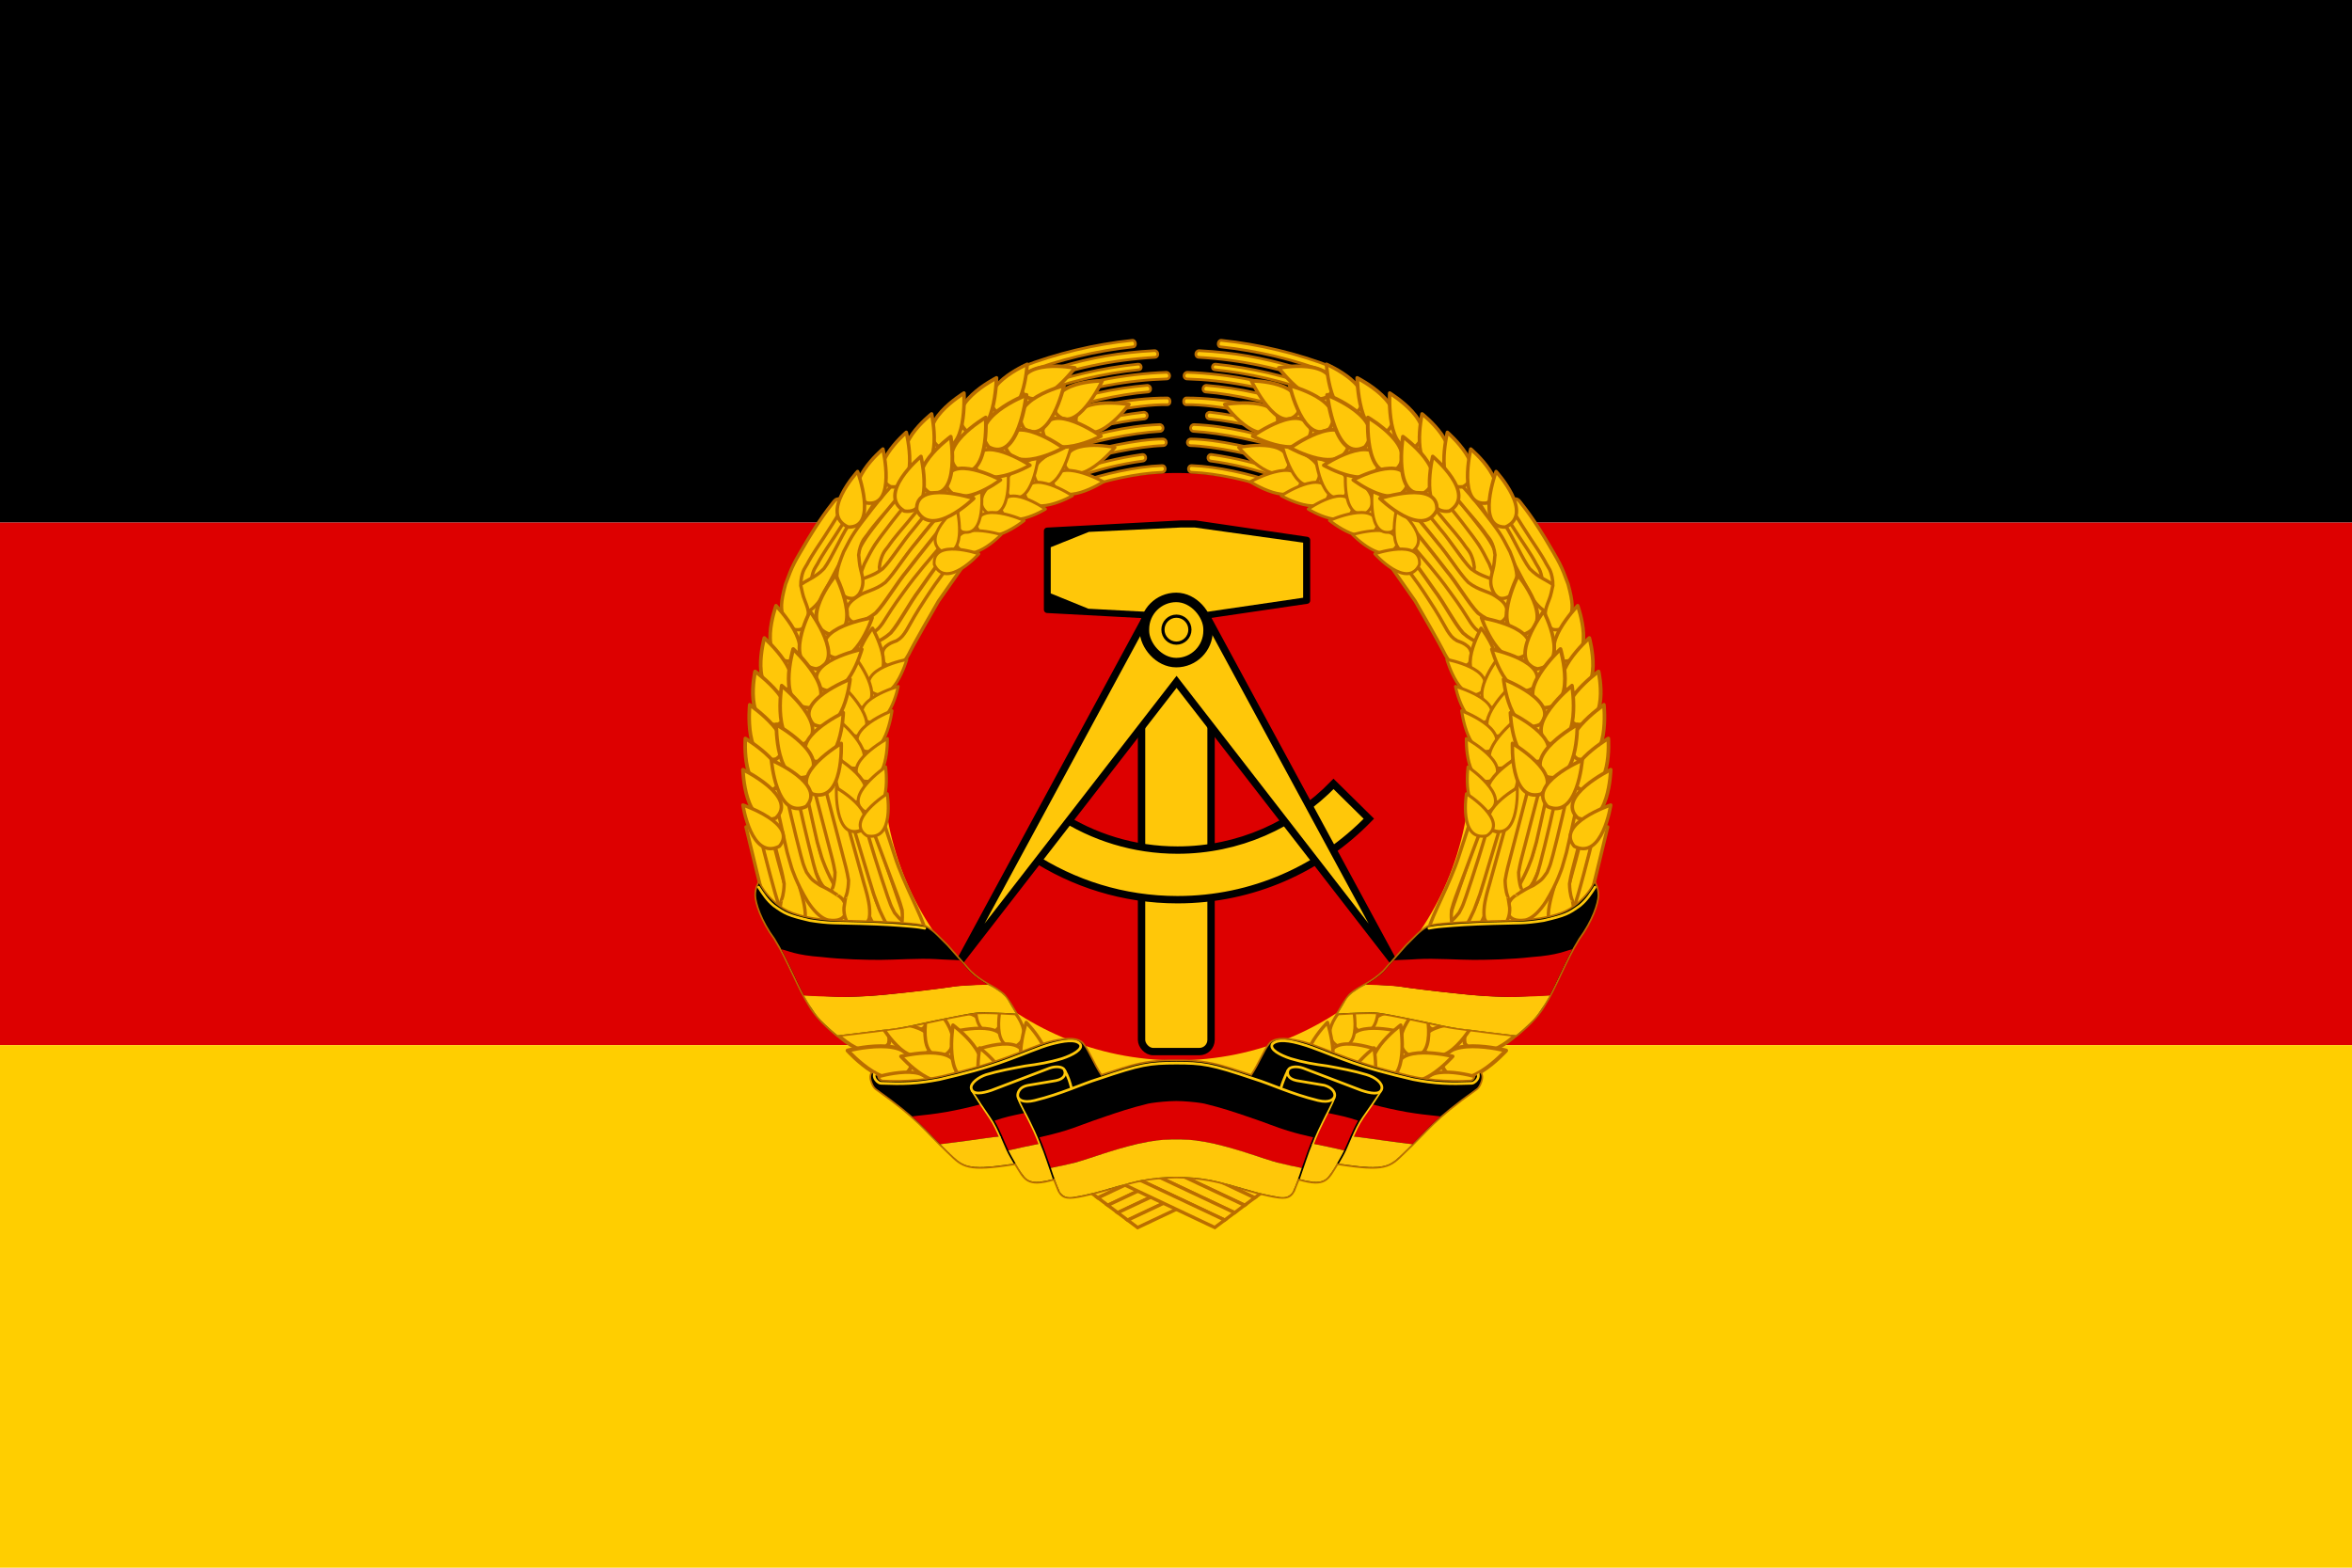 <?xml version="1.0" encoding="UTF-8"?>
<svg width="900" height="600" version="1" xmlns="http://www.w3.org/2000/svg" xmlns:xlink="http://www.w3.org/1999/xlink">
 <g stroke-width=".949">
  <path d="m0 0h900v200h-900z"/>
  <path d="m0 200h900v200h-900z" fill="#d00"/>
  <path d="m0 400h900v200h-900z" fill="#ffce00"/>
 </g>
 <g transform="matrix(.205 0 0 .205 283.49 254.74)">
  <path d="m224.25 214.16h1177.3l-215.53 670.59h-746.21z" fill="#ffc709"/>
  <path d="m1361.7 188.7c0 302.82-245.42 548.3-548.16 548.3-302.74 0-548.16-245.48-548.16-548.3 0-302.82 245.42-548.3 548.16-548.3 302.74 0 548.16 245.48 548.16 548.3z" fill="#d00"/>
  <g transform="translate(-896.58 -1479.2)">
   <use transform="matrix(-1 0 0 1 3344.2 -55.4)" width="744.094" height="1052.362" xlink:href="#a"/>
   <use transform="matrix(-1 0 0 1 3362.8 -41.478)" width="744.094" height="1052.362" xlink:href="#a"/>
   <use transform="matrix(-1 0 0 1 3381.3 -27.626)" width="744.094" height="1052.362" xlink:href="#a"/>
   <use transform="matrix(-1 0 0 1 3399.8 -13.725)" width="744.094" height="1052.362" xlink:href="#a"/>
   <use transform="matrix(-1 0 0 1 3418.4 .166)" width="744.094" height="1052.362" xlink:href="#a"/>
   <use transform="translate(74.619,-55.507)" width="744.094" height="1052.362" xlink:href="#a"/>
   <use transform="translate(55.84,-41.547)" width="744.094" height="1052.362" xlink:href="#a"/>
   <use transform="translate(37.06,-27.587)" width="744.094" height="1052.362" xlink:href="#a"/>
   <use transform="translate(18.475,-13.765)" width="744.094" height="1052.362" xlink:href="#a"/>
   <path id="a" d="m1605.7 2445.3 175.52 82.975 18.546-13.92-164.76-77.69z" fill="#ffc709" fill-rule="evenodd" stroke="#ba6d00" stroke-width="6.25"/>
   <path d="m1718 1214.4-249.53 13.406v147l249.53 13.407h27.032l208.06-30.563v-112.69l-208.06-30.562h-27.032z" stroke="#000" stroke-linejoin="round" stroke-miterlimit="5" stroke-width="12.5"/>
   <g fill="#ffc709">
    <g stroke="#000" stroke-width="13.75">
     <rect x="1644.5" y="1465" width="129.76" height="734.85" rx="21.866" ry="21.866" stroke-linejoin="round"/>
     <path d="m2002.9 1700.1c-73.748 76.148-176.98 123.56-291.28 123.56-81.712 0-157.75-24.284-221.44-65.906l-51.906 76.719c78.503 51.663 172.4 81.812 273.34 81.812 140.09 0 266.67-58.007 357.22-151.19z"/>
     <path d="m1662.7 1371.5-357.4 660.16 404.59-522.12 404.62 522.12-357.37-660.16-47.219 66.313z" fill-rule="evenodd"/>
    </g>
    <path d="m1717.6 1221.4-171.4 8.215-71.18 28.571v86.284l70.25 28.572 172.33 9.145h26.278l202.27-29.668v-102.85l-202.27-28.272z"/>
    <rect x="1649.9" y="1351.9" width="118.79" height="121.74" rx="59.397" ry="59.397" stroke="#000" stroke-linejoin="round" stroke-miterlimit="5" stroke-width="17.717"/>
    <path transform="matrix(.949 0 0 .949 88.46 71.264)" d="m1734.8 1412.9c0 14.646-11.873 26.518-26.518 26.518-14.646 0-26.518-11.872-26.518-26.518 0-14.645 11.872-26.518 26.518-26.518s26.518 11.873 26.518 26.518z" stroke="#000" stroke-linejoin="round" stroke-width="6.25"/>
   </g>
  </g>
  <g id="h">
   <path transform="translate(-896.58 -1479.2)" d="m1247.4 2299.7-224.6-251.16-88.148-315.16 31.395-291.01 143.69-278.93 222.18-171.47 132.83-49.508 37.432 54.338 65.205 19.32-37.432 31.395-4.83 80.903-227.01 148.52-137.66 229.43-13.282 258.41 68.827 224.6 263.24 251.16z" fill="#ffc709" fill-rule="evenodd"/>
   <g transform="translate(-896.58 -1479.2)">
    <use transform="rotate(-1.89 3472.1 2550.2)" width="744.094" height="1052.362" xlink:href="#b"/>
    <use transform="rotate(-2.066 2237.8 4254.9)" width="744.094" height="1052.362" xlink:href="#c"/>
    <use transform="translate(-120.22 6.374)" width="744.094" height="1052.362" xlink:href="#c"/>
    <use transform="rotate(-1.146 4462.4 4277.6)" width="744.094" height="1052.362" xlink:href="#b"/>
    <use transform="matrix(.886 0 -2e-4 .988 147.29 -.549)" width="744.094" height="1052.362" xlink:href="#b"/>
    <use transform="translate(56.086,-19.554)" width="744.094" height="1052.362" xlink:href="#b"/>
    <use transform="translate(-25.226,-14.844)" width="744.094" height="1052.362" xlink:href="#c"/>
    <use transform="rotate(-3.49,1623.3,861.92)" width="744.094" height="1052.362" xlink:href="#c"/>
    <use transform="rotate(-1.736 3369.6 -2615.1)" width="744.094" height="1052.362" xlink:href="#b"/>
    <use transform="translate(23.908,16.696)" width="744.094" height="1052.362" xlink:href="#b"/>
    <path id="b" d="m991.04 1855.7s8.816 28.993 30.208 63.997c23.738 36.412 41.25 34.847 41.25 34.847s26.613 4.846 30.367-15.943c1.408-20.788-12.67-28.277-12.67-28.746 0 0.47-15.355-11.274-35.193-20.158-17.023-11.23-15.931-11.004-25.785-24.612-6.1-15.485-4.22-4.702-19.22-65.23s-21.253-94.227-21.723-94.227l-21.489 4.22 19.463 88.135 6.815 30.032z" fill="#ffc709" fill-rule="evenodd" stroke="#ba6d00" stroke-linejoin="round" stroke-width="6.25"/>
    <path id="c" d="m1049.2 1688.7 40.824 156.99s4.887 17.056 7.605 34.465c-0.567 20.693-4.535 28.816-4.535 28.816-0.469 0-2.601 10.942-4.009 22.192-0.938 15.473 5.575 26.246 5.575 25.777 0 0.47 4.996 8.28 20.158 9.688 17.507-0.469 20.153-12.969 20.153-12.969s2.704-1.25 1.977-18.75-9.477-45-9.477-45l-58.75-212z" fill="#ffc709" fill-rule="evenodd" stroke="#ba6d00" stroke-linejoin="round" stroke-width="6.25"/>
    <use transform="rotate(-4.254 2118.7 -308.62)" width="744.094" height="1052.362" xlink:href="#b"/>
    <path d="m1130.6 1752.8 56.093 149.92s6.544 16.225 10.965 33.105c1.48 20.6-1.664 29.215-1.664 29.215-0.467 0.066-1.507 11.217-1.796 22.572 0.594 15.476 8.134 25.241 8.088 24.776 0.046 0.465 5.785 7.508 21.001 6.768 17.363-2.932 18.76-15.7 18.76-15.7s2.565-16.637-2.231-32.95c-3.858-20.536-40.613-87.868-55.16-133.38l-32.424-99.188-21.632 14.86z" fill="#ffc709" fill-rule="evenodd" stroke="#ba6d00" stroke-linejoin="round" stroke-width="6.25"/>
    <use transform="translate(35.036,6.846)" width="744.094" height="1052.362" xlink:href="#d"/>
    <use transform="translate(19.367 -.654)" width="744.094" height="1052.362" xlink:href="#d"/>
    <use transform="rotate(7.458 1442.7 2300.2)" width="744.094" height="1052.362" xlink:href="#d"/>
    <use transform="rotate(-8.402 933.96 2090.9)" width="744.094" height="1052.362" xlink:href="#e"/>
    <path id="d" d="m1072.7 1170.1s-21.079 23.845-50.19 72.22c-28.174 47.437-29.37 49.377-42.5 85-9.377 34.685-9.465 46.408-2.966 65.781 8.377 15.619 16.578 18.907 24.216 19.22 7.642 0.311 11.565-1.783 17.184-10.415 11.25-25.524-2.93-38.336-7.184-59.586s-2.492-4.917-2.5-20.654c2.338-20.9 8.903-26.373 11.719-32.004 4.223-7.977 7.196-13.982 30.78-49.175 24.523-37.54 36.25-58.167 36.25-58.167s2.586-8.389-3.078-12.5c-5.433-3.943-11.731 0.28-11.731 0.28z" fill="#ffc709" fill-rule="evenodd" stroke="#ba6d00" stroke-width="6.25"/>
    <use transform="translate(-22.622,-33.453)" width="744.094" height="1052.362" xlink:href="#e"/>
    <use transform="rotate(6.718 1377.7 2562.2)" width="744.094" height="1052.362" xlink:href="#d"/>
    <use transform="translate(-5.051,-25.44)" width="744.094" height="1052.362" xlink:href="#e"/>
    <use transform="rotate(6.949 1534.9 2190.8)" width="744.094" height="1052.362" xlink:href="#d"/>
    <path id="e" d="m1286.7 1173.4s-46.059 55.185-62.915 76.435c-20.14 23.127-40.427 57.023-57.5 74.062-19.888 15.63-37.496 16.092-51.25 25.938-15.63 10.316-19.061 15.935-21.25 26.25-1.719 14.07 10.528 26.25 25 23.75 14.004 0.316 32.5-19.499 32.5-19.499s25.15-34.354 42.5-58c38.466-56.495 110.75-137.5 110.75-137.5z" fill="#ffc709" fill-rule="evenodd" stroke="#ba6d00" stroke-width="6.25"/>
    <use transform="matrix(1.106 -.044 .053 1.048 -211.82 44.918)" width="744.094" height="1052.362" xlink:href="#e"/>
    <use transform="rotate(2.963 1455.4 554.9)" width="744.094" height="1052.362" xlink:href="#f"/>
    <use transform="matrix(1.125 -.125 .143 .992 -325.25 250.87)" width="744.094" height="1052.362" xlink:href="#e"/>
    <path id="f" d="m1324.2 1275.3s-6.23 8.363-58.655 83.36c-47.265 81.565-54.3 96.83-54.3 96.83s-7.486 15.67-15.618 20.67-22.424 5.238-26.882 2.188c-4.25-2.909-6.561-3.277-8.75-18.439 1.096-9.061 3.527-12.779 7.089-16.34 7.298-6.149 11.134-7.314 20.31-10.76 8.972-5.259 12.28-10.048 18.114-18.916 11.406-20.209 16.454-30.062 35.838-59.656 25.086-39.079 45.157-63.142 68.334-93.953z" fill="#ffc709" fill-rule="evenodd" stroke="#ba6d00" stroke-width="6.25"/>
    <path d="m1627.2 871.97c-72.039 7.589-141.32 24.504-206.53 49.656l5.563 11.156c65.15-24.995 133.59-41.324 202.97-48.687 6.042-0.688 4.705-12.78-2-12.125z" fill="#ffc709" stroke="#ba6d00" stroke-linecap="round" stroke-linejoin="round" stroke-width="5.138"/>
    <path d="m1668.8 891.22c-66.162 3.428-119.49 13.526-174.59 29.625-21.417 6.145-42.544 13.26-63.344 21.25l5.656 11.312c74.64-28.388 153.64-45.218 233.38-49.75 7.35-0.791 6.315-12.316-1.093-12.437z" fill="#ffc709" stroke="#ba6d00" stroke-linecap="round" stroke-linejoin="round" stroke-width="5"/>
    <path d="m1638.2 916.41c-67.278 6.84-133.73 22.318-197 46.25l4.75 9.5c62.308-23.442 127.75-38.576 193.97-45.375 6.136-0.44 4.892-10.941-1.718-10.375z" fill="#ffc709" stroke="#ba6d00" stroke-linecap="round" stroke-linejoin="round" stroke-width="5"/>
    <path d="m1449.7 979.66 5.624 11.219c88.963-32.381 168.24-44.792 236.41-46.813 7.067-0.435 7.09-11.94-0.938-12.375-77.424 2.686-166.49 19.969-241.09 47.97z" fill="#ffc709" stroke="#ba6d00" stroke-linecap="round" stroke-linejoin="round" stroke-width="5"/>
    <path d="m1654.7 956.06c-59.264 4.9-125.95 18.84-194.69 44.187l5.75 11.469c59.114-21.89 138.31-39.447 191.09-43.344 7.331-1.085 5.606-12.904-2.157-12.313zm-183.31 66.843 5.594 11.188c60.176-22.09 158.98-42.998 216.34-42.032 6.196-0.487 5.684-12.043-0.53-12.53-71.942-0.037-147.16 16.439-221.41 43.374zm176.75-16.687c-56.398 6.454-112.14 19.568-165.53 39.093l5.593 11.157c50.278-18.164 105.78-32.172 161.38-37.719 8.241-1.158 7.091-13.05-1.438-12.531zm-154.38 61.375 5.625 11.187c49.246-17.663 127.05-34.129 180-36.875 7.696-0.875 6.671-12.483-1.063-12.687-61.984 2.355-129.53 19.075-184.56 38.375zm190.16-11.375c-45.906 0.347-126.34 17.26-177.97 35.656l5.624 11.219c49.353-17.464 130.65-33.535 172.94-34.532 8.523-0.089 8.325-12.254-0.594-12.343zm-39.156 29.031c-43.047 6.133-85.594 16.451-126.66 30.906l5.593 11.157c39.217-14.212 82.915-24.7 123.66-30.032 7.856-1.662 5.985-13.723-2.594-12.031zm37.563 20.563c-47.42 1.697-109.34 15.641-153.78 31.187l5.625 11.219c41.43-14.296 100.58-28.175 148.34-29.907 8.659-0.476 7.925-13.029-0.188-12.5z" fill="#ffc709" stroke="#ba6d00" stroke-linecap="round" stroke-linejoin="round" stroke-width="5"/>
    <use transform="matrix(-.343 .887 -.905 -.334 3477.8 854.28)" width="744.094" height="1052.362" xlink:href="#g"/>
    <use transform="matrix(-.615 -.669 -.684 .602 3316.9 691.16)" width="744.094" height="1052.362" xlink:href="#g"/>
    <use transform="matrix(.083 .914 -.907 .084 3016.6 99.302)" width="744.094" height="1052.362" xlink:href="#g"/>
    <use transform="matrix(-.533 -.689 -.688 .541 3192.2 841.39)" width="744.094" height="1052.362" xlink:href="#g"/>
    <use transform="matrix(.19 .877 -.878 .19 2808.2 -31.802)" width="744.094" height="1052.362" xlink:href="#g"/>
    <use transform="matrix(-.491 -.685 -.654 .547 3045 852.35)" width="744.094" height="1052.362" xlink:href="#g"/>
    <use transform="matrix(.366 .78 -.814 .351 2481.5 -198.43)" width="744.094" height="1052.362" xlink:href="#g"/>
    <use transform="matrix(-.637 -.598 -.6 .653 3042.7 610.86)" width="744.094" height="1052.362" xlink:href="#g"/>
    <use transform="matrix(-.67 -.481 -.485 .675 2829.4 493.66)" width="744.094" height="1052.362" xlink:href="#g"/>
    <use transform="matrix(.371 .758 -.797 .353 2397.7 -146.03)" width="744.094" height="1052.362" xlink:href="#g"/>
    <use transform="matrix(.463 .718 -.743 .447 2175.2 -239.82)" width="744.094" height="1052.362" xlink:href="#g"/>
    <use transform="matrix(-.676 -.537 -.485 .733 2793.3 479.05)" width="744.094" height="1052.362" xlink:href="#g"/>
    <use transform="matrix(-.346 1.022 -.995 -.353 3562.6 617.3)" width="744.094" height="1052.362" xlink:href="#g"/>
    <use transform="matrix(.276 .987 -1.002 .271 2925.6 -443.52)" width="744.094" height="1052.362" xlink:href="#g"/>
    <use transform="matrix(.329 1.06 -1.033 .339 2874.4 -601.98)" width="744.094" height="1052.362" xlink:href="#g"/>
    <use transform="matrix(.394 1.004 -.975 .407 2654.3 -641.52)" width="744.094" height="1052.362" xlink:href="#g"/>
    <use transform="matrix(.529 .875 -.893 .511 2329.7 -667.55)" width="744.094" height="1052.362" xlink:href="#g"/>
    <use transform="matrix(.553 .869 -.872 .55 2224.3 -695.51)" width="744.094" height="1052.362" xlink:href="#g"/>
    <use transform="matrix(.546 .87 -.876 .539 2193.9 -646.09)" width="744.094" height="1052.362" xlink:href="#g"/>
    <use transform="matrix(.643 .795 -.795 .644 1918.4 -719.24)" width="744.094" height="1052.362" xlink:href="#g"/>
    <use transform="matrix(-.902 -.482 -.476 .914 3261.3 -164.29)" width="744.094" height="1052.362" xlink:href="#g"/>
    <use transform="matrix(-.151 1.076 -.989 -.165 3427.6 265.66)" width="744.094" height="1052.362" xlink:href="#g"/>
    <use transform="matrix(-.625 -.863 -.861 .626 3629.3 738.96)" width="744.094" height="1052.362" xlink:href="#g"/>
    <use transform="matrix(.113 1.054 -1.068 .112 3255.8 -187.44)" width="744.094" height="1052.362" xlink:href="#g"/>
    <use transform="matrix(-.643 -.895 -.86 .669 3573.7 714.92)" width="744.094" height="1052.362" xlink:href="#g"/>
    <use transform="matrix(-.631 -.811 -.803 .638 3401.3 725.68)" width="744.094" height="1052.362" xlink:href="#g"/>
    <use transform="matrix(.243 1.15 -1.131 .247 3178.2 -491.24)" width="744.094" height="1052.362" xlink:href="#g"/>
    <use transform="matrix(.42 .998 -1.023 .41 2755 -595.91)" width="744.094" height="1052.362" xlink:href="#g"/>
    <use transform="matrix(-.701 -.75 -.713 .736 3252.8 527.55)" width="744.094" height="1052.362" xlink:href="#g"/>
    <use transform="matrix(.518 .963 -.977 .51 2521.4 -702.5)" width="744.094" height="1052.362" xlink:href="#g"/>
    <use transform="matrix(.555 .88 -.893 .547 2286.4 -655.25)" width="744.094" height="1052.362" xlink:href="#g"/>
    <use transform="matrix(-.843 -.63 -.636 .836 3196.7 280.27)" width="744.094" height="1052.362" xlink:href="#g"/>
    <use transform="matrix(1.026 -.528 .573 .907 -861.66 1048.4)" width="744.094" height="1052.362" xlink:href="#g"/>
    <use transform="matrix(.997 -.643 .649 .987 -930.82 1060)" width="744.094" height="1052.362" xlink:href="#g"/>
    <use transform="rotate(-35.456 1819.8 1602.7)" width="744.094" height="1052.362" xlink:href="#g"/>
    <use transform="matrix(-.638 .77 .77 .638 447.74 256.14)" width="744.094" height="1052.362" xlink:href="#g"/>
    <use transform="matrix(.97 -.373 .369 .981 -359.44 775.6)" width="744.094" height="1052.362" xlink:href="#g"/>
    <use transform="rotate(-29.284 1819.1 1266.9)" width="744.094" height="1052.362" xlink:href="#g"/>
    <use transform="matrix(-.582 .852 .843 .588 306.33 315.27)" width="744.094" height="1052.362" xlink:href="#g"/>
    <use transform="matrix(.884 -.56 .565 .875 -583.41 1190.9)" width="744.094" height="1052.362" xlink:href="#g"/>
    <use transform="matrix(-.464 .835 .805 .521 355.42 408.48)" width="744.094" height="1052.362" xlink:href="#g"/>
    <use transform="matrix(.801 -.522 .523 .8 -338.18 1241.3)" width="744.094" height="1052.362" xlink:href="#g"/>
    <use transform="matrix(-.508 .751 .761 .494 518.21 565.62)" width="744.094" height="1052.362" xlink:href="#g"/>
    <use transform="rotate(-40.916 1730.4 1401.8)" width="744.094" height="1052.362" xlink:href="#g"/>
    <use transform="matrix(-.486 .917 .919 .485 131.57 481.12)" width="744.094" height="1052.362" xlink:href="#g"/>
    <use transform="matrix(-.479 .878 .878 .479 246.4 569.17)" width="744.094" height="1052.362" xlink:href="#g"/>
    <use transform="matrix(-.6 .8 .8 .6 577.92 381.37)" width="744.094" height="1052.362" xlink:href="#g"/>
    <use transform="matrix(.936 .489 -.497 .916 983.92 -666.37)" width="744.094" height="1052.362" xlink:href="#g"/>
    <use transform="matrix(.98 .422 -.428 .957 802.46 -617.11)" width="744.094" height="1052.362" xlink:href="#g"/>
    <use transform="matrix(1.065 .358 -.386 .966 635.75 -512.67)" width="744.094" height="1052.362" xlink:href="#g"/>
    <use transform="matrix(1.034 .279 -.273 1.069 457 -558.32)" width="744.094" height="1052.362" xlink:href="#g"/>
    <use transform="matrix(1.049 .23 -.236 1.025 370.94 -374.89)" width="744.094" height="1052.362" xlink:href="#g"/>
    <use transform="matrix(.804 .782 -.836 .751 1803.7 -700.17)" width="744.094" height="1052.362" xlink:href="#g"/>
    <use transform="matrix(-1.042 -.175 -.177 1.033 2387.8 -249.43)" width="744.094" height="1052.362" xlink:href="#g"/>
    <use transform="matrix(.88 .611 -.627 .857 1324 -663.13)" width="744.094" height="1052.362" xlink:href="#g"/>
    <use transform="matrix(.72 .61 -.708 .692 1725.5 -343.75)" width="744.094" height="1052.362" xlink:href="#g"/>
    <use transform="matrix(-.84 -.141 -.129 .896 2187.2 36.142)" width="744.094" height="1052.362" xlink:href="#g"/>
    <use transform="matrix(.742 .471 -.501 .793 1313.9 -339.04)" width="744.094" height="1052.362" xlink:href="#g"/>
    <use transform="matrix(-1.023 -.129 -.128 1.034 2266.3 -233.74)" width="744.094" height="1052.362" xlink:href="#g"/>
    <use transform="matrix(1.028 .468 -.476 1.01 896.68 -729.98)" width="744.094" height="1052.362" xlink:href="#g"/>
    <use transform="matrix(-.87 -.036 -.036 .853 2036.3 66.667)" width="744.094" height="1052.362" xlink:href="#g"/>
    <use transform="matrix(.792 .389 -.447 .757 1159.6 -141.37)" width="744.094" height="1052.362" xlink:href="#g"/>
    <use transform="matrix(-1.059 .051 .052 1.053 1963.6 -373.05)" width="744.094" height="1052.362" xlink:href="#g"/>
    <use transform="matrix(1.012 .363 -.338 1.087 649.49 -700.97)" width="744.094" height="1052.362" xlink:href="#g"/>
    <use transform="matrix(-.873 .014 .011 .927 1945.7 -61.61)" width="744.094" height="1052.362" xlink:href="#g"/>
    <use transform="matrix(.821 .328 -.366 .806 982.14 -111.39)" width="744.094" height="1052.362" xlink:href="#g"/>
    <use transform="matrix(-1.038 .123 .123 1.041 1808.5 -354.41)" width="744.094" height="1052.362" xlink:href="#g"/>
    <use transform="matrix(1.053 .183 -.175 1.098 319.08 -485.4)" width="744.094" height="1052.362" xlink:href="#g"/>
    <use transform="matrix(1.048 .13 -.129 1.058 181.22 -283.99)" width="744.094" height="1052.362" xlink:href="#g"/>
    <use transform="matrix(-.89 .163 .16 .871 1693.1 -46.42)" width="744.094" height="1052.362" xlink:href="#g"/>
    <use transform="matrix(.942 .196 -.25 .906 659.68 -102.94)" width="744.094" height="1052.362" xlink:href="#g"/>
    <use transform="matrix(-1.016 .21 .202 1.042 1647.4 -377.18)" width="744.094" height="1052.362" xlink:href="#g"/>
    <use transform="matrix(1.029 .072 -.07 1.063 148.85 -258.28)" width="744.094" height="1052.362" xlink:href="#g"/>
    <use transform="matrix(-.865 .245 .253 .862 1505.6 -51.742)" width="744.094" height="1052.362" xlink:href="#g"/>
    <use transform="matrix(.84 .135 -.167 .915 608.98 -5.917)" width="744.094" height="1052.362" xlink:href="#g"/>
    <use transform="matrix(-.868 .211 .273 .834 1476.5 77.494)" width="744.094" height="1052.362" xlink:href="#g"/>
    <path id="g" d="m900.43 1739.5s15.461 103.83 68.067 77.083c35.912-41.935-68.067-77.083-68.067-77.083z" fill="#ffc709" fill-rule="evenodd" stroke="#ba6d00" stroke-linejoin="round" stroke-width="6.289"/>
   </g>
   <g fill-rule="evenodd">
    <path d="m203.8 476.44s-58.75 0.731-97.934-11.692c-51.443-14.065-71.931-61.602-71.931-61.602s-7.54 10.884-7.071 26.37c0.469 14.077 10.527 46.572 35.78 80.972 26.192 42.378 44.02 92.343 65.14 125.16 16.895 29.531 52.554 56.25 52.554 56.25s113.48-13.564 124.45-15.91c14.615-2.23 114.88-25.34 137.38-26.59s73.592 2.031 73.592 2.031-17.985-33.127-26.666-39.53c-17.362-14.382-38.347-20.246-60.063-41.25-11.863-13.028-31.863-36.093-43.113-48.593-14.065-13.439-24.684-26.674-40-35.291-12.5-8.148-142.12-10.323-142.12-10.323z" stroke="#ba6d00" stroke-width="3.125"/>
    <path transform="translate(-896.58 -1479.2)" d="m1356.9 2074.5s-41.712 1.061-61.792 3.633c-22.193 3.514-69.893 9.28-108.19 13.201-34.403 3.8-63.547 6.018-102.37 6.428l-70.52-3.226c2.25 4.184 8.532 15.455 14.77 24.422 7.5 11.49 13.398 19.137 27.125 31.92 11.263 10.666 18.22 16.209 21.445 18.68 8.447-0.94 61.798-7.336 83.336-10.315 35.439-3.45 53.422-8.194 94.226-16.838 21.33-4.349 70.77-14.752 83.633-15.458 14.505-1.178 66.088 1.543 71.484 2.014a2260.5 2260.5 0 0 1-13.094-21.792c-7.996-13.516-14.187-16.995-25.437-24.52-4.453-2.903-14.249-8-14.614-8.149z" fill="#ffc709"/>
    <path transform="translate(-896.58 -1479.2)" d="m972.03 2008.8c3.285 6.1 11.951 23.578 19.686 39.21 9.903 21.415 15.361 33.087 22.594 47.141 15.72 1.173 31.058 1.622 70.2 2.872 38.828-0.41 67.95-2.635 102.35-6.422 38.294-3.907 86.017-9.638 108.21-13.14 20.08-2.563 62.422-3.579 62.422-3.579s-18.809-11.367-27.559-18.867c-10.861-10.08-15.85-17.276-24.706-26.602-11.496-0.938-27.5-1.015-45-2.265-30.639-1.72-77.735 1.484-103.98 1.484s-70.626-0.897-108.05-5.25c-50.796-3.65-63.027-12-76.166-14.581z" fill="#d00"/>
    <path d="m33.155 413.67c7.78 12.043 15.612 24.313 28.135 34.53 21.247 15.17 26.724 18.184 67.78 27.815 36.99 5.857 45.319 4.236 94.635 5.755 48.063 1.48 61.946 2.6 93.037 5.115 15.03 1.216 20.062 2.478 26.536 3.517" fill="none" fill-opacity=".75" stroke="#ffc709" stroke-linecap="round" stroke-width="5"/>
   </g>
  </g>
  <use transform="matrix(-1 0 0 1 1627.6 0)" width="744.094" height="1052.362" xlink:href="#h"/>
  <path d="m612.8 696.56c-6.853 0.057-14.156 1.007-21.219 2.25-47.084 8.161-82.561 35.759-199.88 63.5-40.408 11.07-81.719 14.689-129.44 12.313-3.527-0.986-6.35-4.945-6.406-9.094l-11.5-6.563c-5.032 7.774-1.963 15.728-0.157 20.563 1.488 3.982 3.862 8.488 7.375 11.281 84.813 60.39 86.998 73.376 135.78 119.41 26.897 26.516 35.008 34.9 124.56 20.688 17.666 28.65 21.485 43.6 72.438 28.781l8.562 21.469c7.925 14.797 18.782 15.023 46.344 9.156 71.38-15.355 92.028-32.759 173.53-34.562 81.532 1.8 102.17 19.205 173.56 34.562 27.562 5.867 38.419 5.641 46.343-9.156l8.563-21.469c50.953 14.818 54.772-0.13 72.437-28.781 89.555 14.211 97.665 5.828 124.56-20.688 48.784-46.03 50.97-59.016 135.78-119.41 3.514-2.793 5.856-7.298 7.344-11.281 1.807-4.835 4.907-12.79-0.125-20.563l-11.5 6.563c-0.056 4.15-2.88 8.108-6.406 9.094-47.718 2.376-89.03-1.244-129.44-12.313-117.31-27.741-152.79-55.339-199.88-63.5-18.833-3.314-39.499-4.563-48.28 7.656-10.149 12.37-18.571 35.85-33.095 57.72-27.226-8.649-48.849-16.62-71.125-21.313-29.753-6.268-51.209-5.884-68.75-5.884-17.251 0-38.978-0.381-68.719 5.884-22.275 4.692-43.898 12.664-71.125 21.312-14.523-21.869-22.946-45.349-33.093-57.719-5.49-7.637-15.64-10-27.063-9.906z" fill-rule="evenodd" stroke="#ba6d00" stroke-width="3.125"/>
  <path d="m604.12 754.9c7.34 13.074 10.326 23.414 13.165 34.8" fill="none" stroke="#ffc709" stroke-width="5"/>
  <g fill-rule="evenodd">
   <path d="m319.73 841.63c29.99-3.253 38.725-4.077 63.524-8.199 23.263-4.242 42.465-8.503 63.375-14.158 6.333 9.425 12.224 18.472 18.784 27.822 5.88 9.374 8.5 12.818 17.622 32.145-18.824 1.709-34.401 4.562-54.205 7.1-16.99 2.212-36.467 4.876-56.398 7.314-7.64-7.49-13.47-13.622-21.79-22.242-10.153-10.23-17.894-18.196-30.912-29.782zm210.38-6.406c-30.18 6.365-33.915 6.974-56.58 14.313 11.512 20.044 17.964 38.982 25.98 55.635 23.245-5.267 35.064-7.713 57.568-12.355l-11.406-24.5-15.562-33.094z" fill="#d00"/>
   <path d="m372.34 893.59c18.443-2.192 36.554-4.716 55.328-7.173 21.949-2.945 36.725-5.417 56.88-7.431 4.164 9.688 6.307 14.893 11.244 25.782 4.13 9.089 9.585 17.714 13.695 25.054-13.345 1.857-23.57 3.448-38.244 4.974-15.85 1.336-21.578 1.845-34.402 1.02-12.615-1.137-21.844-3.602-33.066-12.375-7.257-5.85-18.805-17.613-31.435-29.851zm127.18 11.578c20.055-4.68 38.053-8.467 59.221-12.701 5.04 12.15 7.012 17.695 11.31 30.217 4.48 12.603 8.216 24.019 12.325 36.028-10.054 2.704-13.798 3.553-25.038 4.995-9.087 0.669-17.58-0.295-24.142-5.563-5.262-3.794-12.751-15.307-19.795-27.637-5.321-9.485-9.005-15.26-13.881-25.34z" fill="#ffc709"/>
   <path d="m801.21 813.28c-17.643 0.945-35.264 3.178-41.03 4.562-33.994 8.32-54.277 15.407-77.532 23.22-41.155 13.754-54.127 20.082-77.281 27.155-18.313 5.613-31.322 8.646-48 12.47 8.018 19.033 14.008 36.376 21.218 57.093 20.94-3.597 37.722-7.336 58.594-13.625 23.401-7.71 43.97-14.264 69.188-21.906 21.827-6.608 37.313-10.325 66.343-15.25 11.593-1.092 20.027-1.764 28.813-2.063v0.031c4.185-0.141 7.766-0.197 11.281-0.218 3.524 0.02 7.116 0.076 11.313 0.218v-0.03c8.778 0.298 17.23 0.971 28.812 2.062 29.03 4.925 44.517 8.642 66.344 15.25 25.219 7.642 45.787 14.197 69.187 21.906 20.873 6.29 37.655 10.028 58.594 13.625 7.21-20.717 13.201-38.06 21.22-57.094-16.679-3.823-29.688-6.856-48-12.469-23.155-7.073-36.127-13.401-77.282-27.156-23.255-7.812-43.538-14.899-77.532-23.219-5.766-1.384-23.387-3.617-41.03-4.562-10.801-0.445-12.475-0.445-23.22 0z" fill="#d00"/>
   <path d="m802.96 884.72v0.062c-19.31 0.325-32.887 1.894-61.718 8.094-47.74 11.108-89.448 27.453-116.91 34.968-16.153 4.087-30.11 6.976-45.718 10.063 5.122 16.14 10.712 30.883 16.562 44.25 6.156 10.06 14.934 11.19 24.5 10.062 15.285-2.346 27.846-5.047 43.313-9.03 30.714-8.269 55.775-16.819 85.125-22.813 23.467-4.267 42.074-5.503 64.687-6.157 22.616 0.654 41.22 1.89 64.688 6.157 29.35 5.994 54.442 14.544 85.156 22.812 15.467 3.984 28.028 6.685 43.312 9.031 9.567 1.128 18.345-3e-3 24.5-10.062 5.85-13.367 11.44-28.11 16.563-44.25-15.607-3.087-29.597-5.976-45.75-10.063-27.459-7.515-69.134-23.86-116.88-34.968-28.818-6.197-42.423-7.768-61.719-8.094v-0.063c-3.789-0.022-6.584 0.03-9.875 0.032-3.285-2e-3 -6.06-0.054-9.844-0.032z" fill="#ffc709"/>
  </g>
  <path d="m1021.2 755.68c-5.785 12.036-10.327 23.155-13.425 34.023" fill="none" stroke="#ffc709" stroke-width="5"/>
  <path d="m1305.9 841.63c-29.99-3.253-38.726-4.077-63.524-8.199-23.264-4.242-42.465-8.503-63.375-14.158-6.334 9.425-12.225 18.472-18.784 27.822-5.881 9.374-8.5 12.818-17.623 32.145 18.824 1.709 34.402 4.562 54.206 7.1 16.99 2.212 36.467 4.876 56.397 7.314 7.64-7.49 13.471-13.622 21.79-22.242 10.153-10.23 17.894-18.196 30.913-29.782zm-210.38-6.406c30.18 6.365 33.915 6.974 56.579 14.313-11.512 20.044-17.963 38.982-25.98 55.635-23.244-5.267-35.063-7.713-57.568-12.355l11.406-24.5 15.563-33.094z" fill="#d00" fill-rule="evenodd"/>
  <path d="m1253.3 893.59c-18.443-2.192-36.554-4.716-55.329-7.173-21.948-2.945-36.725-5.417-56.88-7.431-4.163 9.688-6.307 14.893-11.244 25.782-4.13 9.089-9.584 17.714-13.695 25.054 13.346 1.857 23.57 3.448 38.244 4.974 15.85 1.336 21.579 1.845 34.402 1.02 12.616-1.137 21.845-3.602 33.066-12.375 7.257-5.85 18.805-17.613 31.436-29.851zm-127.18 11.578c-20.055-4.68-38.053-8.467-59.222-12.701-5.04 12.15-7.011 17.695-11.31 30.217-4.479 12.603-8.216 24.019-12.324 36.028 10.053 2.704 13.797 3.553 25.038 4.995 9.086 0.669 17.579-0.295 24.142-5.563 5.262-3.794 12.75-15.307 19.794-27.637 5.322-9.485 9.006-15.26 13.882-25.34z" fill="#ffc709" fill-rule="evenodd"/>
  <path d="m517.06 807.39c4.797 13.349 15.247 30.372 22.054 44.726 2.897 5.542 12.275 25.16 19.082 43.104m-127.48-101.94c11.187 17.484 21.655 33.531 33.623 50.68 8.627 12.565 14.02 24.8 19.552 37.43m710.76-86.294c-11.186 17.483-21.394 31.715-33.362 48.864-8.627 12.565-14.02 24.8-19.552 37.43m-33.238-75.277c-4.797 13.348-15.247 31.668-22.054 46.022-2.897 5.542-12.275 25.16-19.082 43.104" fill="none" stroke="#ffc709" stroke-width="3.125"/>
  <path d="m249.8 762.02c-1.84 2.8-0.622 7.08 0.8 9.66 1.208 2.194 5.206 7.426 10.616 8.18 40.887 1.612 67.194 1.086 109.44-7.022 44.635-10.542 84.819-20.502 129.96-37.38 26.56-9.58 58.206-23.147 77.206-28.33 23.89-6.431 47.244-10.466 55.562-0.321 5.968 9.343-13.87 20.312-33.897 26.95-23.269 7.06-45.163 10.685-68.57 13.76-24.707 4.523-50.927 9.458-73.023 16.18-13.833 4.477-29.648 15.733-27.948 25.571 2.864 12.867 21.18 9.194 37.516 3.778l108.34-41.364c12.353-4.513 25.605-2.994 28.4 3.643 2.447 6.786 0.495 16.185-16.166 19.534l-51.867 8.757c-18.407 3.344-20.462 16.72-19.064 21.546 1.544 5.017 9.025 12.037 31.189 6.745 50.877-12.46 86.357-30.142 119.23-40.265 80.102-27.202 95.002-29.251 145.21-29.45 48.435 0.1 63.786 1.772 145.38 29.45 32.87 10.123 68.35 27.806 119.23 40.265 22.164 5.292 29.385-2.506 30.93-7.523 1.397-4.825-1.177-15.35-18.806-20.768l-51.866-8.757c-16.661-3.35-18.613-12.748-16.167-19.534 2.796-6.637 16.048-8.156 28.401-3.643l108.34 41.364c16.335 5.416 35.43 9.608 38.294-3.259 1.7-9.838-11.003-20.835-28.727-26.09-22.096-6.722-48.315-11.657-73.023-16.18-23.407-3.075-45.3-6.7-68.57-13.76-20.027-6.638-39.865-17.348-34.156-26.95 9.615-10.404 33.488-6.37 55.822 0.321 19 5.183 50.646 18.75 77.206 28.33 45.138 16.878 85.321 26.838 129.96 37.38 42.248 8.108 68.555 8.634 109.44 7.021 5.41-0.753 9.408-5.985 10.616-8.18 1.421-2.58 2.64-6.86 0.8-9.659" fill="none" stroke="#ffc709" stroke-width="5"/>
 </g>
</svg>
